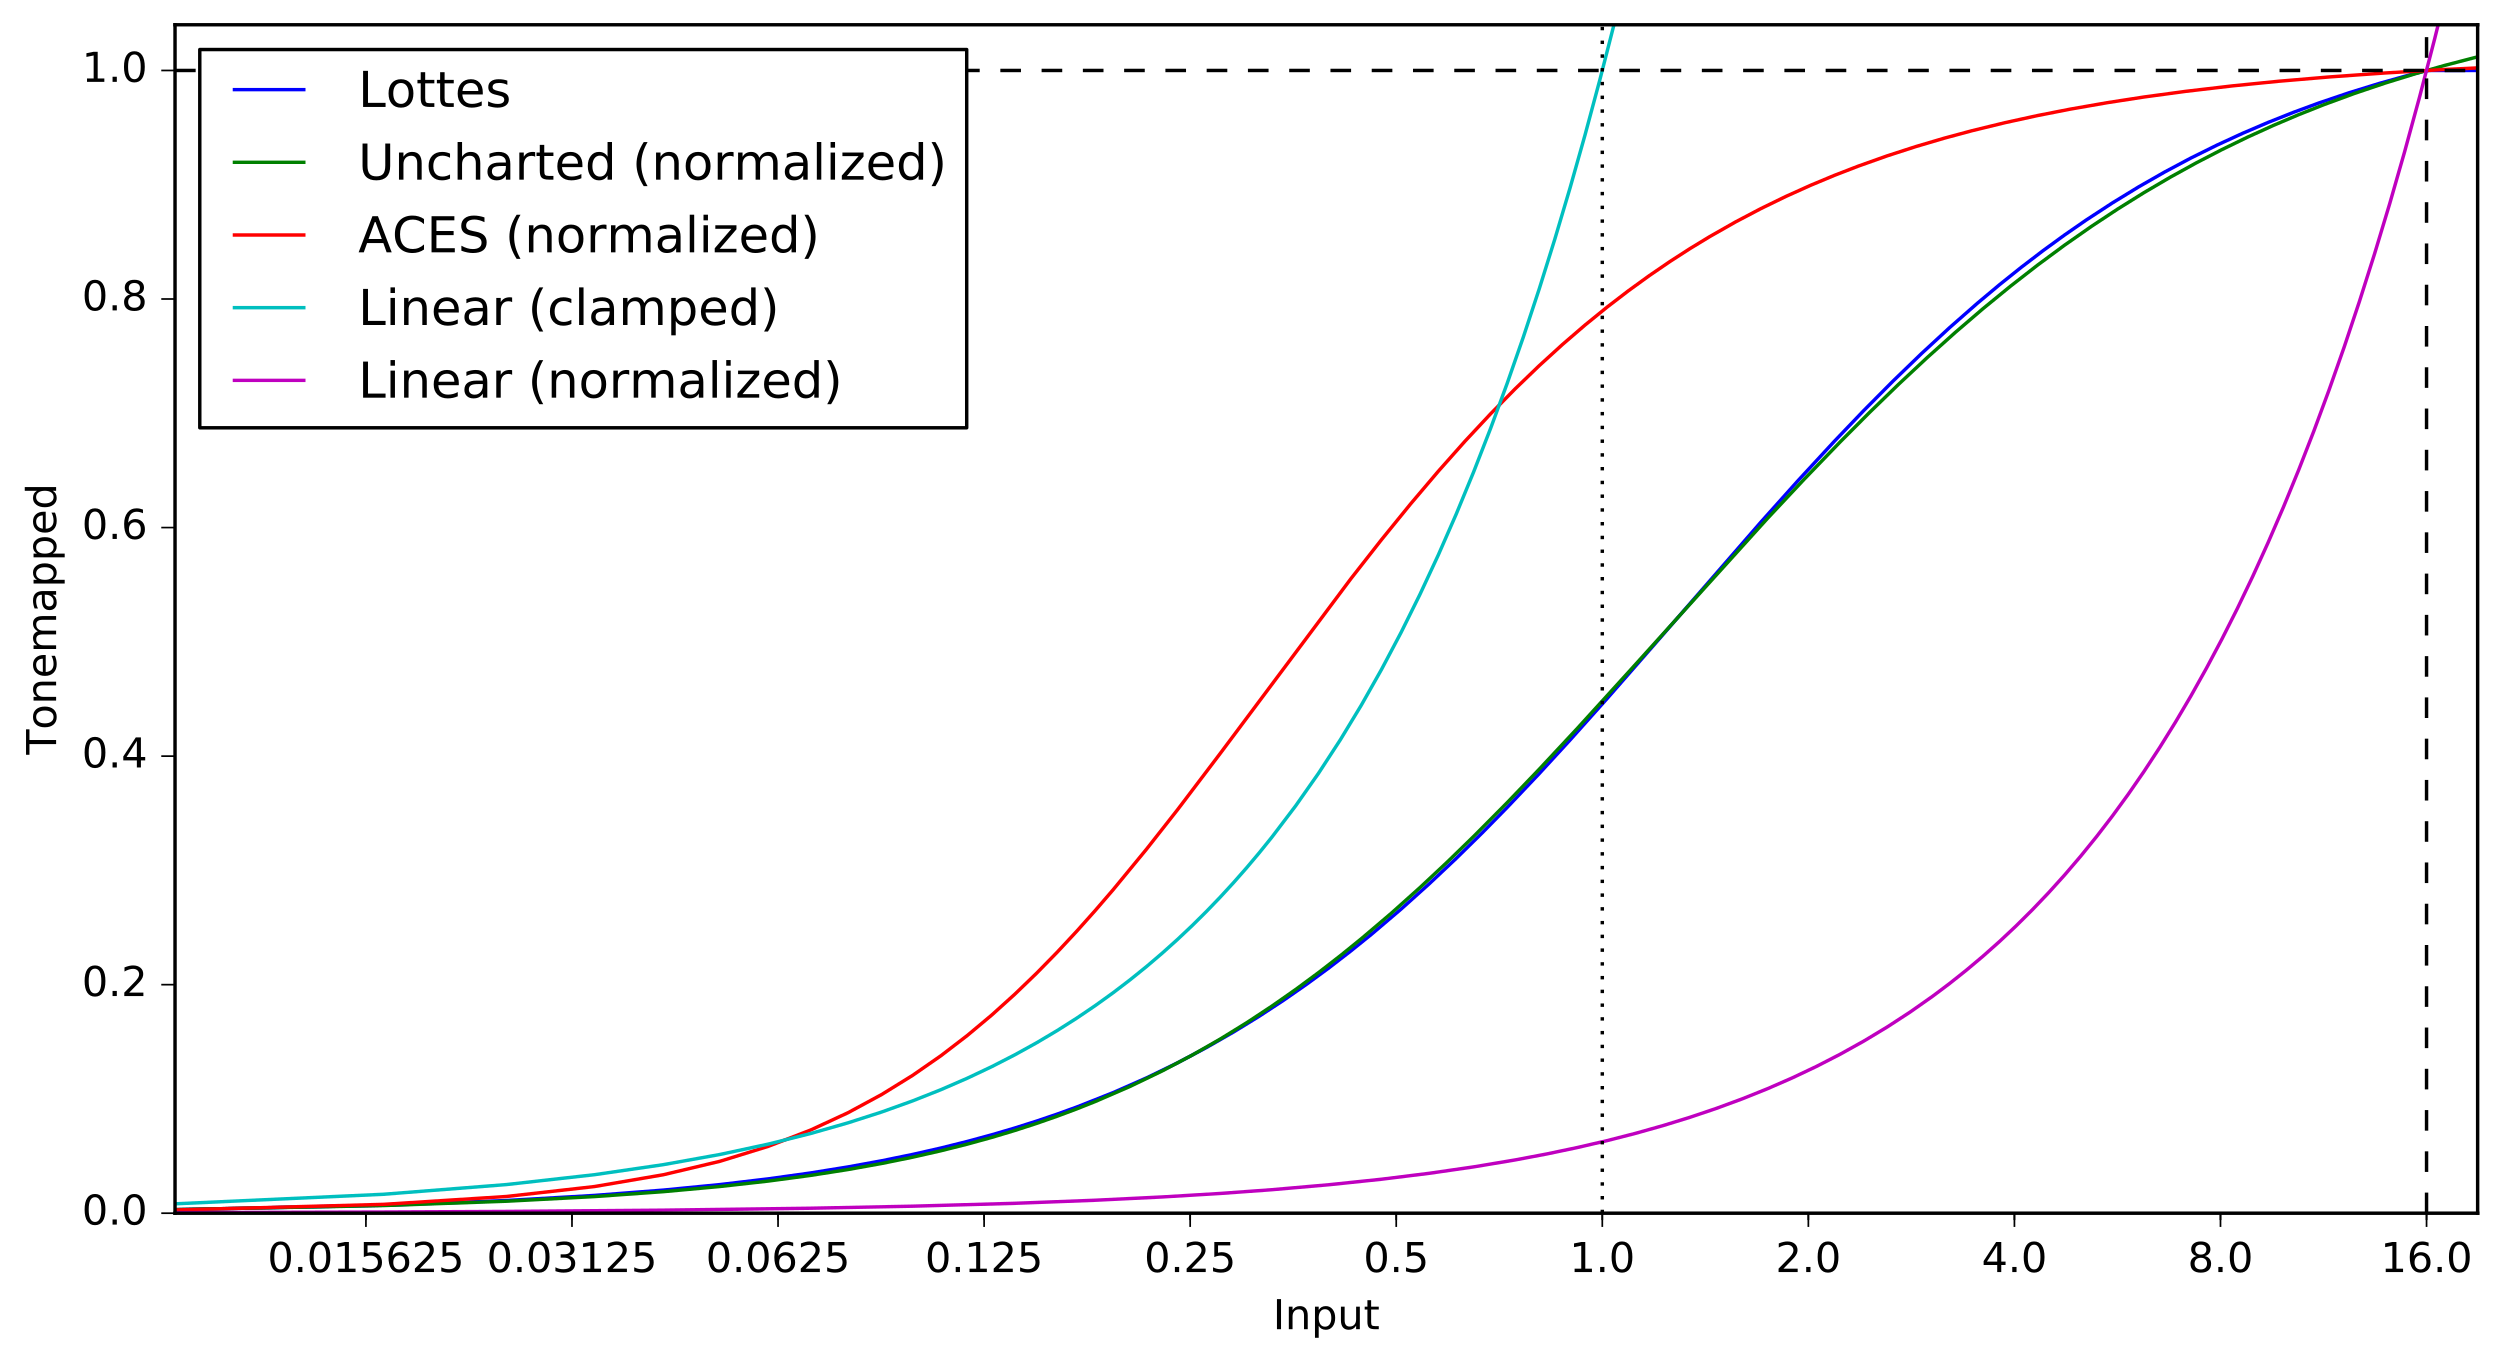 <?xml version="1.0" encoding="utf-8" standalone="no"?>
<!DOCTYPE svg PUBLIC "-//W3C//DTD SVG 1.1//EN"
  "http://www.w3.org/Graphics/SVG/1.1/DTD/svg11.dtd">
<!-- Created with matplotlib (http://matplotlib.org/) -->
<svg height="396pt" version="1.1" viewBox="0 0 727 396" width="727pt" xmlns="http://www.w3.org/2000/svg" xmlns:xlink="http://www.w3.org/1999/xlink">
 <defs>
  <style type="text/css">
*{stroke-linecap:butt;stroke-linejoin:round;stroke-miterlimit:100000;}
  </style>
 </defs>
 <g id="figure_1">
  <g id="patch_1">
   <path d="M -0 396.228 
L 727.697 396.228 
L 727.697 0 
L -0 0 
z
" style="fill:#ffffff;"/>
  </g>
  <g id="axes_1">
   <g id="patch_2">
    <path d="M 50.898 352.8 
L 720.497 352.8 
L 720.497 7.2 
L 50.898 7.2 
z
" style="fill:#ffffff;"/>
   </g>
   <g id="line2d_1">
    <path clip-path="url(#p5cc2dd422c)" d="M 50.898 351.766 
L 111.529 350.492 
L 147.291 349.102 
L 172.873 347.625 
L 192.878 346.079 
L 209.355 344.472 
L 223.399 342.811 
L 235.662 341.102 
L 246.566 339.348 
L 256.398 337.552 
L 265.362 335.717 
L 273.612 333.845 
L 281.26 331.939 
L 288.398 329.999 
L 295.095 328.028 
L 301.409 326.027 
L 307.387 323.997 
L 313.067 321.939 
L 323.658 317.747 
L 333.388 313.457 
L 342.408 309.079 
L 350.833 304.619 
L 358.753 300.085 
L 366.238 295.484 
L 373.346 290.822 
L 380.123 286.105 
L 386.607 281.341 
L 392.832 276.534 
L 398.825 271.692 
L 407.429 264.373 
L 415.628 257.006 
L 423.475 249.61 
L 431.014 242.202 
L 438.282 234.801 
L 447.602 224.972 
L 456.553 215.222 
L 467.296 203.2 
L 481.64 186.787 
L 512.106 151.779 
L 522.897 139.735 
L 533.417 128.345 
L 542.004 119.367 
L 550.447 110.861 
L 558.761 102.827 
L 566.96 95.261 
L 575.056 88.153 
L 581.465 82.789 
L 587.819 77.703 
L 594.123 72.888 
L 600.381 68.334 
L 606.595 64.032 
L 614.308 58.994 
L 621.964 54.314 
L 629.569 49.972 
L 637.127 45.95 
L 644.643 42.225 
L 652.12 38.781 
L 659.562 35.596 
L 666.971 32.655 
L 674.351 29.939 
L 683.172 26.953 
L 691.958 24.242 
L 700.712 21.781 
L 705.078 20.636 
L 706.532 20.492 
L 728.697 20.492 
L 728.697 20.492 
" style="fill:none;stroke:#0000ff;stroke-linecap:square;"/>
   </g>
   <g id="line2d_2">
    <path clip-path="url(#p5cc2dd422c)" d="M 50.898 351.738 
L 111.529 350.574 
L 147.291 349.315 
L 172.873 347.968 
L 192.878 346.539 
L 209.355 345.034 
L 223.399 343.456 
L 235.662 341.811 
L 246.566 340.104 
L 256.398 338.337 
L 265.362 336.515 
L 273.612 334.642 
L 281.26 332.72 
L 288.398 330.753 
L 295.095 328.743 
L 301.409 326.693 
L 307.387 324.606 
L 313.067 322.484 
L 318.481 320.33 
L 328.62 315.93 
L 337.979 311.424 
L 346.689 306.825 
L 354.851 302.147 
L 362.546 297.4 
L 369.836 292.596 
L 376.773 287.744 
L 383.399 282.853 
L 389.751 277.933 
L 395.856 272.99 
L 404.609 265.549 
L 412.937 258.096 
L 420.896 250.651 
L 428.533 243.233 
L 438.282 233.409 
L 447.602 223.696 
L 458.739 211.753 
L 473.535 195.494 
L 513.925 150.824 
L 524.668 139.352 
L 535.147 128.488 
L 543.704 119.904 
L 552.12 111.743 
L 560.41 104.003 
L 568.587 96.676 
L 576.663 89.752 
L 584.649 83.222 
L 592.552 77.073 
L 600.381 71.292 
L 608.142 65.864 
L 615.843 60.774 
L 623.489 56.008 
L 631.084 51.55 
L 638.634 47.385 
L 646.141 43.497 
L 653.611 39.872 
L 661.046 36.494 
L 668.45 33.349 
L 675.824 30.423 
L 684.639 27.183 
L 693.419 24.217 
L 702.168 21.505 
L 710.89 19.027 
L 719.586 16.763 
L 728.697 14.599 
L 728.697 14.599 
" style="fill:none;stroke:#008000;stroke-linecap:square;"/>
   </g>
   <g id="line2d_3">
    <path clip-path="url(#p5cc2dd422c)" d="M 50.898 351.863 
L 111.529 350.224 
L 147.291 347.934 
L 172.873 345.047 
L 192.878 341.619 
L 209.355 337.704 
L 223.399 333.359 
L 235.662 328.639 
L 246.566 323.595 
L 256.398 318.278 
L 265.362 312.735 
L 273.612 307.01 
L 281.26 301.142 
L 288.398 295.17 
L 295.095 289.126 
L 301.409 283.041 
L 307.387 276.941 
L 313.067 270.851 
L 318.481 264.791 
L 323.658 258.779 
L 333.388 246.959 
L 342.408 235.491 
L 354.851 219.089 
L 392.832 168.297 
L 401.742 156.937 
L 410.204 146.535 
L 418.281 137.017 
L 426.021 128.308 
L 433.466 120.336 
L 440.65 113.034 
L 447.602 106.338 
L 454.347 100.193 
L 460.906 94.545 
L 467.296 89.347 
L 473.535 84.559 
L 479.635 80.14 
L 485.609 76.058 
L 491.467 72.282 
L 497.22 68.785 
L 504.741 64.512 
L 512.106 60.64 
L 519.332 57.123 
L 526.432 53.923 
L 533.417 51.006 
L 540.299 48.342 
L 548.769 45.329 
L 557.108 42.628 
L 565.329 40.2 
L 573.444 38.014 
L 583.059 35.672 
L 592.552 33.597 
L 601.938 31.754 
L 612.77 29.86 
L 623.489 28.204 
L 635.619 26.56 
L 649.134 24.979 
L 662.529 23.637 
L 677.296 22.38 
L 693.419 21.231 
L 710.89 20.206 
L 728.697 19.353 
L 728.697 19.353 
" style="fill:none;stroke:#ff0000;stroke-linecap:square;"/>
   </g>
   <g id="line2d_4">
    <path clip-path="url(#p5cc2dd422c)" d="M 50.898 350.068 
L 111.529 347.291 
L 147.291 344.468 
L 172.873 341.599 
L 192.878 338.683 
L 209.355 335.719 
L 223.399 332.706 
L 235.662 329.643 
L 246.566 326.53 
L 256.398 323.366 
L 265.362 320.15 
L 273.612 316.881 
L 281.26 313.559 
L 288.398 310.181 
L 295.095 306.749 
L 301.409 303.259 
L 307.387 299.713 
L 313.067 296.108 
L 318.481 292.443 
L 323.658 288.719 
L 328.62 284.933 
L 333.388 281.085 
L 337.979 277.174 
L 342.408 273.198 
L 346.689 269.157 
L 350.833 265.05 
L 354.851 260.875 
L 358.753 256.631 
L 362.546 252.318 
L 366.238 247.933 
L 369.836 243.477 
L 376.773 234.343 
L 383.399 224.906 
L 389.751 215.157 
L 395.856 205.084 
L 401.742 194.677 
L 407.429 183.925 
L 412.937 172.817 
L 418.281 161.34 
L 423.475 149.483 
L 428.533 137.233 
L 433.466 124.576 
L 438.282 111.5 
L 442.992 97.99 
L 447.602 84.032 
L 452.12 69.612 
L 456.553 54.713 
L 460.906 39.321 
L 465.184 23.418 
L 469.392 6.987 
L 471.365 -1 
L 471.365 -1 
" style="fill:none;stroke:#00bfbf;stroke-linecap:square;"/>
   </g>
   <g id="line2d_5">
    <path clip-path="url(#p5cc2dd422c)" d="M 50.898 352.629 
L 111.529 352.456 
L 147.291 352.279 
L 192.878 351.918 
L 235.662 351.353 
L 265.362 350.759 
L 295.095 349.922 
L 318.481 349.028 
L 337.979 348.073 
L 354.851 347.055 
L 369.836 345.967 
L 386.607 344.504 
L 401.742 342.917 
L 415.628 341.195 
L 428.533 339.327 
L 440.65 337.3 
L 449.872 335.555 
L 458.739 333.692 
L 467.296 331.704 
L 475.583 329.582 
L 483.631 327.317 
L 491.467 324.899 
L 499.116 322.318 
L 506.596 319.563 
L 513.925 316.623 
L 521.118 313.484 
L 528.188 310.133 
L 535.147 306.557 
L 542.004 302.74 
L 548.769 298.665 
L 555.45 294.315 
L 562.054 289.673 
L 566.96 285.987 
L 571.829 282.115 
L 576.663 278.05 
L 581.465 273.781 
L 586.236 269.298 
L 590.977 264.59 
L 595.692 259.646 
L 600.381 254.454 
L 605.045 249.002 
L 609.687 243.276 
L 614.308 237.264 
L 618.908 230.949 
L 623.489 224.318 
L 628.052 217.355 
L 632.597 210.042 
L 637.127 202.363 
L 641.641 194.299 
L 646.141 185.83 
L 650.628 176.937 
L 655.101 167.597 
L 659.562 157.789 
L 664.011 147.49 
L 668.45 136.674 
L 672.878 125.316 
L 677.296 113.388 
L 681.705 100.862 
L 686.104 87.708 
L 690.496 73.894 
L 694.879 59.388 
L 699.255 44.154 
L 703.624 28.156 
L 707.986 11.356 
L 711.058 -1 
L 711.058 -1 
" style="fill:none;stroke:#bf00bf;stroke-linecap:square;"/>
   </g>
   <g id="line2d_6">
    <path clip-path="url(#p5cc2dd422c)" d="M 50.898 20.492 
L 720.497 20.492 
" style="fill:none;stroke:#000000;stroke-dasharray:6,6;stroke-dashoffset:0.0;"/>
   </g>
   <g id="line2d_7">
    <path clip-path="url(#p5cc2dd422c)" d="M 465.948 352.8 
L 465.948 7.2 
" style="fill:none;stroke:#000000;stroke-dasharray:1,3;stroke-dashoffset:0.0;"/>
   </g>
   <g id="line2d_8">
    <path clip-path="url(#p5cc2dd422c)" d="M 705.641 352.8 
L 705.641 7.2 
" style="fill:none;stroke:#000000;stroke-dasharray:6,6;stroke-dashoffset:0.0;"/>
   </g>
   <g id="patch_3">
    <path d="M 50.898 7.2 
L 720.497 7.2 
" style="fill:none;stroke:#000000;stroke-linecap:square;stroke-linejoin:miter;"/>
   </g>
   <g id="patch_4">
    <path d="M 720.497 352.8 
L 720.497 7.2 
" style="fill:none;stroke:#000000;stroke-linecap:square;stroke-linejoin:miter;"/>
   </g>
   <g id="patch_5">
    <path d="M 50.898 352.8 
L 720.497 352.8 
" style="fill:none;stroke:#000000;stroke-linecap:square;stroke-linejoin:miter;"/>
   </g>
   <g id="patch_6">
    <path d="M 50.898 352.8 
L 50.898 7.2 
" style="fill:none;stroke:#000000;stroke-linecap:square;stroke-linejoin:miter;"/>
   </g>
   <g id="matplotlib.axis_1">
    <g id="xtick_1">
     <g id="line2d_9">
      <defs>
       <path d="M 0 0 
L 0 4 
" id="m5ebdafcd4d" style="stroke:#000000;stroke-width:0.5;"/>
      </defs>
      <g>
       <use style="stroke:#000000;stroke-width:0.5;" x="106.409" xlink:href="#m5ebdafcd4d" y="352.8"/>
      </g>
     </g>
     <g id="text_1">
      <!-- 0.015625 -->
      <defs>
       <path d="M 19.188 8.297 
L 53.609 8.297 
L 53.609 0 
L 7.328 0 
L 7.328 8.297 
Q 12.938 14.109 22.625 23.891 
Q 32.328 33.688 34.812 36.531 
Q 39.547 41.844 41.422 45.531 
Q 43.312 49.219 43.312 52.781 
Q 43.312 58.594 39.234 62.25 
Q 35.156 65.922 28.609 65.922 
Q 23.969 65.922 18.812 64.312 
Q 13.672 62.703 7.812 59.422 
L 7.812 69.391 
Q 13.766 71.781 18.938 73 
Q 24.125 74.219 28.422 74.219 
Q 39.75 74.219 46.484 68.547 
Q 53.219 62.891 53.219 53.422 
Q 53.219 48.922 51.531 44.891 
Q 49.859 40.875 45.406 35.406 
Q 44.188 33.984 37.641 27.219 
Q 31.109 20.453 19.188 8.297 
" id="BitstreamVeraSans-Roman-32"/>
       <path d="M 31.781 66.406 
Q 24.172 66.406 20.328 58.906 
Q 16.5 51.422 16.5 36.375 
Q 16.5 21.391 20.328 13.891 
Q 24.172 6.391 31.781 6.391 
Q 39.453 6.391 43.281 13.891 
Q 47.125 21.391 47.125 36.375 
Q 47.125 51.422 43.281 58.906 
Q 39.453 66.406 31.781 66.406 
M 31.781 74.219 
Q 44.047 74.219 50.516 64.516 
Q 56.984 54.828 56.984 36.375 
Q 56.984 17.969 50.516 8.266 
Q 44.047 -1.422 31.781 -1.422 
Q 19.531 -1.422 13.062 8.266 
Q 6.594 17.969 6.594 36.375 
Q 6.594 54.828 13.062 64.516 
Q 19.531 74.219 31.781 74.219 
" id="BitstreamVeraSans-Roman-30"/>
       <path d="M 12.406 8.297 
L 28.516 8.297 
L 28.516 63.922 
L 10.984 60.406 
L 10.984 69.391 
L 28.422 72.906 
L 38.281 72.906 
L 38.281 8.297 
L 54.391 8.297 
L 54.391 0 
L 12.406 0 
z
" id="BitstreamVeraSans-Roman-31"/>
       <path d="M 33.016 40.375 
Q 26.375 40.375 22.484 35.828 
Q 18.609 31.297 18.609 23.391 
Q 18.609 15.531 22.484 10.953 
Q 26.375 6.391 33.016 6.391 
Q 39.656 6.391 43.531 10.953 
Q 47.406 15.531 47.406 23.391 
Q 47.406 31.297 43.531 35.828 
Q 39.656 40.375 33.016 40.375 
M 52.594 71.297 
L 52.594 62.312 
Q 48.875 64.062 45.094 64.984 
Q 41.312 65.922 37.594 65.922 
Q 27.828 65.922 22.672 59.328 
Q 17.531 52.734 16.797 39.406 
Q 19.672 43.656 24.016 45.922 
Q 28.375 48.188 33.594 48.188 
Q 44.578 48.188 50.953 41.516 
Q 57.328 34.859 57.328 23.391 
Q 57.328 12.156 50.688 5.359 
Q 44.047 -1.422 33.016 -1.422 
Q 20.359 -1.422 13.672 8.266 
Q 6.984 17.969 6.984 36.375 
Q 6.984 53.656 15.188 63.938 
Q 23.391 74.219 37.203 74.219 
Q 40.922 74.219 44.703 73.484 
Q 48.484 72.75 52.594 71.297 
" id="BitstreamVeraSans-Roman-36"/>
       <path d="M 10.797 72.906 
L 49.516 72.906 
L 49.516 64.594 
L 19.828 64.594 
L 19.828 46.734 
Q 21.969 47.469 24.109 47.828 
Q 26.266 48.188 28.422 48.188 
Q 40.625 48.188 47.75 41.5 
Q 54.891 34.812 54.891 23.391 
Q 54.891 11.625 47.562 5.094 
Q 40.234 -1.422 26.906 -1.422 
Q 22.312 -1.422 17.547 -0.641 
Q 12.797 0.141 7.719 1.703 
L 7.719 11.625 
Q 12.109 9.234 16.797 8.062 
Q 21.484 6.891 26.703 6.891 
Q 35.156 6.891 40.078 11.328 
Q 45.016 15.766 45.016 23.391 
Q 45.016 31 40.078 35.438 
Q 35.156 39.891 26.703 39.891 
Q 22.75 39.891 18.812 39.016 
Q 14.891 38.141 10.797 36.281 
z
" id="BitstreamVeraSans-Roman-35"/>
       <path d="M 10.688 12.406 
L 21 12.406 
L 21 0 
L 10.688 0 
z
" id="BitstreamVeraSans-Roman-2e"/>
      </defs>
      <g transform="translate(77.78 369.918)scale(0.12 -0.12)">
       <use xlink:href="#BitstreamVeraSans-Roman-30"/>
       <use x="63.623" xlink:href="#BitstreamVeraSans-Roman-2e"/>
       <use x="95.41" xlink:href="#BitstreamVeraSans-Roman-30"/>
       <use x="159.033" xlink:href="#BitstreamVeraSans-Roman-31"/>
       <use x="222.656" xlink:href="#BitstreamVeraSans-Roman-35"/>
       <use x="286.279" xlink:href="#BitstreamVeraSans-Roman-36"/>
       <use x="349.902" xlink:href="#BitstreamVeraSans-Roman-32"/>
       <use x="413.525" xlink:href="#BitstreamVeraSans-Roman-35"/>
      </g>
     </g>
    </g>
    <g id="xtick_2">
     <g id="line2d_10">
      <g>
       <use style="stroke:#000000;stroke-width:0.5;" x="166.332" xlink:href="#m5ebdafcd4d" y="352.8"/>
      </g>
     </g>
     <g id="text_2">
      <!-- 0.03125 -->
      <defs>
       <path d="M 40.578 39.312 
Q 47.656 37.797 51.625 33 
Q 55.609 28.219 55.609 21.188 
Q 55.609 10.406 48.188 4.484 
Q 40.766 -1.422 27.094 -1.422 
Q 22.516 -1.422 17.656 -0.516 
Q 12.797 0.391 7.625 2.203 
L 7.625 11.719 
Q 11.719 9.328 16.594 8.109 
Q 21.484 6.891 26.812 6.891 
Q 36.078 6.891 40.938 10.547 
Q 45.797 14.203 45.797 21.188 
Q 45.797 27.641 41.281 31.266 
Q 36.766 34.906 28.719 34.906 
L 20.219 34.906 
L 20.219 43.016 
L 29.109 43.016 
Q 36.375 43.016 40.234 45.922 
Q 44.094 48.828 44.094 54.297 
Q 44.094 59.906 40.109 62.906 
Q 36.141 65.922 28.719 65.922 
Q 24.656 65.922 20.016 65.031 
Q 15.375 64.156 9.812 62.312 
L 9.812 71.094 
Q 15.438 72.656 20.344 73.438 
Q 25.25 74.219 29.594 74.219 
Q 40.828 74.219 47.359 69.109 
Q 53.906 64.016 53.906 55.328 
Q 53.906 49.266 50.438 45.094 
Q 46.969 40.922 40.578 39.312 
" id="BitstreamVeraSans-Roman-33"/>
      </defs>
      <g transform="translate(141.52 369.918)scale(0.12 -0.12)">
       <use xlink:href="#BitstreamVeraSans-Roman-30"/>
       <use x="63.623" xlink:href="#BitstreamVeraSans-Roman-2e"/>
       <use x="95.41" xlink:href="#BitstreamVeraSans-Roman-30"/>
       <use x="159.033" xlink:href="#BitstreamVeraSans-Roman-33"/>
       <use x="222.656" xlink:href="#BitstreamVeraSans-Roman-31"/>
       <use x="286.279" xlink:href="#BitstreamVeraSans-Roman-32"/>
       <use x="349.902" xlink:href="#BitstreamVeraSans-Roman-35"/>
      </g>
     </g>
    </g>
    <g id="xtick_3">
     <g id="line2d_11">
      <g>
       <use style="stroke:#000000;stroke-width:0.5;" x="226.255" xlink:href="#m5ebdafcd4d" y="352.8"/>
      </g>
     </g>
     <g id="text_3">
      <!-- 0.0625 -->
      <g transform="translate(205.261 369.918)scale(0.12 -0.12)">
       <use xlink:href="#BitstreamVeraSans-Roman-30"/>
       <use x="63.623" xlink:href="#BitstreamVeraSans-Roman-2e"/>
       <use x="95.41" xlink:href="#BitstreamVeraSans-Roman-30"/>
       <use x="159.033" xlink:href="#BitstreamVeraSans-Roman-36"/>
       <use x="222.656" xlink:href="#BitstreamVeraSans-Roman-32"/>
       <use x="286.279" xlink:href="#BitstreamVeraSans-Roman-35"/>
      </g>
     </g>
    </g>
    <g id="xtick_4">
     <g id="line2d_12">
      <g>
       <use style="stroke:#000000;stroke-width:0.5;" x="286.179" xlink:href="#m5ebdafcd4d" y="352.8"/>
      </g>
     </g>
     <g id="text_4">
      <!-- 0.125 -->
      <g transform="translate(269.002 369.918)scale(0.12 -0.12)">
       <use xlink:href="#BitstreamVeraSans-Roman-30"/>
       <use x="63.623" xlink:href="#BitstreamVeraSans-Roman-2e"/>
       <use x="95.41" xlink:href="#BitstreamVeraSans-Roman-31"/>
       <use x="159.033" xlink:href="#BitstreamVeraSans-Roman-32"/>
       <use x="222.656" xlink:href="#BitstreamVeraSans-Roman-35"/>
      </g>
     </g>
    </g>
    <g id="xtick_5">
     <g id="line2d_13">
      <g>
       <use style="stroke:#000000;stroke-width:0.5;" x="346.102" xlink:href="#m5ebdafcd4d" y="352.8"/>
      </g>
     </g>
     <g id="text_5">
      <!-- 0.25 -->
      <g transform="translate(332.742 369.918)scale(0.12 -0.12)">
       <use xlink:href="#BitstreamVeraSans-Roman-30"/>
       <use x="63.623" xlink:href="#BitstreamVeraSans-Roman-2e"/>
       <use x="95.41" xlink:href="#BitstreamVeraSans-Roman-32"/>
       <use x="159.033" xlink:href="#BitstreamVeraSans-Roman-35"/>
      </g>
     </g>
    </g>
    <g id="xtick_6">
     <g id="line2d_14">
      <g>
       <use style="stroke:#000000;stroke-width:0.5;" x="406.025" xlink:href="#m5ebdafcd4d" y="352.8"/>
      </g>
     </g>
     <g id="text_6">
      <!-- 0.5 -->
      <g transform="translate(396.483 369.918)scale(0.12 -0.12)">
       <use xlink:href="#BitstreamVeraSans-Roman-30"/>
       <use x="63.623" xlink:href="#BitstreamVeraSans-Roman-2e"/>
       <use x="95.41" xlink:href="#BitstreamVeraSans-Roman-35"/>
      </g>
     </g>
    </g>
    <g id="xtick_7">
     <g id="line2d_15">
      <g>
       <use style="stroke:#000000;stroke-width:0.5;" x="465.948" xlink:href="#m5ebdafcd4d" y="352.8"/>
      </g>
     </g>
     <g id="text_7">
      <!-- 1.0 -->
      <g transform="translate(456.406 369.918)scale(0.12 -0.12)">
       <use xlink:href="#BitstreamVeraSans-Roman-31"/>
       <use x="63.623" xlink:href="#BitstreamVeraSans-Roman-2e"/>
       <use x="95.41" xlink:href="#BitstreamVeraSans-Roman-30"/>
      </g>
     </g>
    </g>
    <g id="xtick_8">
     <g id="line2d_16">
      <g>
       <use style="stroke:#000000;stroke-width:0.5;" x="525.871" xlink:href="#m5ebdafcd4d" y="352.8"/>
      </g>
     </g>
     <g id="text_8">
      <!-- 2.0 -->
      <g transform="translate(516.329 369.918)scale(0.12 -0.12)">
       <use xlink:href="#BitstreamVeraSans-Roman-32"/>
       <use x="63.623" xlink:href="#BitstreamVeraSans-Roman-2e"/>
       <use x="95.41" xlink:href="#BitstreamVeraSans-Roman-30"/>
      </g>
     </g>
    </g>
    <g id="xtick_9">
     <g id="line2d_17">
      <g>
       <use style="stroke:#000000;stroke-width:0.5;" x="585.795" xlink:href="#m5ebdafcd4d" y="352.8"/>
      </g>
     </g>
     <g id="text_9">
      <!-- 4.0 -->
      <defs>
       <path d="M 37.797 64.312 
L 12.891 25.391 
L 37.797 25.391 
z
M 35.203 72.906 
L 47.609 72.906 
L 47.609 25.391 
L 58.016 25.391 
L 58.016 17.188 
L 47.609 17.188 
L 47.609 0 
L 37.797 0 
L 37.797 17.188 
L 4.891 17.188 
L 4.891 26.703 
z
" id="BitstreamVeraSans-Roman-34"/>
      </defs>
      <g transform="translate(576.253 369.918)scale(0.12 -0.12)">
       <use xlink:href="#BitstreamVeraSans-Roman-34"/>
       <use x="63.623" xlink:href="#BitstreamVeraSans-Roman-2e"/>
       <use x="95.41" xlink:href="#BitstreamVeraSans-Roman-30"/>
      </g>
     </g>
    </g>
    <g id="xtick_10">
     <g id="line2d_18">
      <g>
       <use style="stroke:#000000;stroke-width:0.5;" x="645.718" xlink:href="#m5ebdafcd4d" y="352.8"/>
      </g>
     </g>
     <g id="text_10">
      <!-- 8.0 -->
      <defs>
       <path d="M 31.781 34.625 
Q 24.75 34.625 20.719 30.859 
Q 16.703 27.094 16.703 20.516 
Q 16.703 13.922 20.719 10.156 
Q 24.75 6.391 31.781 6.391 
Q 38.812 6.391 42.859 10.172 
Q 46.922 13.969 46.922 20.516 
Q 46.922 27.094 42.891 30.859 
Q 38.875 34.625 31.781 34.625 
M 21.922 38.812 
Q 15.578 40.375 12.031 44.719 
Q 8.5 49.078 8.5 55.328 
Q 8.5 64.062 14.719 69.141 
Q 20.953 74.219 31.781 74.219 
Q 42.672 74.219 48.875 69.141 
Q 55.078 64.062 55.078 55.328 
Q 55.078 49.078 51.531 44.719 
Q 48 40.375 41.703 38.812 
Q 48.828 37.156 52.797 32.312 
Q 56.781 27.484 56.781 20.516 
Q 56.781 9.906 50.312 4.234 
Q 43.844 -1.422 31.781 -1.422 
Q 19.734 -1.422 13.25 4.234 
Q 6.781 9.906 6.781 20.516 
Q 6.781 27.484 10.781 32.312 
Q 14.797 37.156 21.922 38.812 
M 18.312 54.391 
Q 18.312 48.734 21.844 45.562 
Q 25.391 42.391 31.781 42.391 
Q 38.141 42.391 41.719 45.562 
Q 45.312 48.734 45.312 54.391 
Q 45.312 60.062 41.719 63.234 
Q 38.141 66.406 31.781 66.406 
Q 25.391 66.406 21.844 63.234 
Q 18.312 60.062 18.312 54.391 
" id="BitstreamVeraSans-Roman-38"/>
      </defs>
      <g transform="translate(636.176 369.918)scale(0.12 -0.12)">
       <use xlink:href="#BitstreamVeraSans-Roman-38"/>
       <use x="63.623" xlink:href="#BitstreamVeraSans-Roman-2e"/>
       <use x="95.41" xlink:href="#BitstreamVeraSans-Roman-30"/>
      </g>
     </g>
    </g>
    <g id="xtick_11">
     <g id="line2d_19">
      <g>
       <use style="stroke:#000000;stroke-width:0.5;" x="705.641" xlink:href="#m5ebdafcd4d" y="352.8"/>
      </g>
     </g>
     <g id="text_11">
      <!-- 16.0 -->
      <g transform="translate(692.282 369.918)scale(0.12 -0.12)">
       <use xlink:href="#BitstreamVeraSans-Roman-31"/>
       <use x="63.623" xlink:href="#BitstreamVeraSans-Roman-36"/>
       <use x="127.246" xlink:href="#BitstreamVeraSans-Roman-2e"/>
       <use x="159.033" xlink:href="#BitstreamVeraSans-Roman-30"/>
      </g>
     </g>
    </g>
    <g id="xtick_12">
     <g id="line2d_20">
      <defs>
       <path d="M 0 0 
L 0 2 
" id="m3e8dcd5353" style="stroke:#000000;stroke-width:0.5;"/>
      </defs>
      <g>
       <use style="stroke:#000000;stroke-width:0.5;" x="106.409" xlink:href="#m3e8dcd5353" y="352.8"/>
      </g>
     </g>
    </g>
    <g id="xtick_13">
     <g id="line2d_21">
      <g>
       <use style="stroke:#000000;stroke-width:0.5;" x="166.332" xlink:href="#m3e8dcd5353" y="352.8"/>
      </g>
     </g>
    </g>
    <g id="xtick_14">
     <g id="line2d_22">
      <g>
       <use style="stroke:#000000;stroke-width:0.5;" x="226.255" xlink:href="#m3e8dcd5353" y="352.8"/>
      </g>
     </g>
    </g>
    <g id="xtick_15">
     <g id="line2d_23">
      <g>
       <use style="stroke:#000000;stroke-width:0.5;" x="286.179" xlink:href="#m3e8dcd5353" y="352.8"/>
      </g>
     </g>
    </g>
    <g id="xtick_16">
     <g id="line2d_24">
      <g>
       <use style="stroke:#000000;stroke-width:0.5;" x="346.102" xlink:href="#m3e8dcd5353" y="352.8"/>
      </g>
     </g>
    </g>
    <g id="xtick_17">
     <g id="line2d_25">
      <g>
       <use style="stroke:#000000;stroke-width:0.5;" x="406.025" xlink:href="#m3e8dcd5353" y="352.8"/>
      </g>
     </g>
    </g>
    <g id="xtick_18">
     <g id="line2d_26">
      <g>
       <use style="stroke:#000000;stroke-width:0.5;" x="465.948" xlink:href="#m3e8dcd5353" y="352.8"/>
      </g>
     </g>
    </g>
    <g id="xtick_19">
     <g id="line2d_27">
      <g>
       <use style="stroke:#000000;stroke-width:0.5;" x="525.871" xlink:href="#m3e8dcd5353" y="352.8"/>
      </g>
     </g>
    </g>
    <g id="xtick_20">
     <g id="line2d_28">
      <g>
       <use style="stroke:#000000;stroke-width:0.5;" x="585.795" xlink:href="#m3e8dcd5353" y="352.8"/>
      </g>
     </g>
    </g>
    <g id="xtick_21">
     <g id="line2d_29">
      <g>
       <use style="stroke:#000000;stroke-width:0.5;" x="645.718" xlink:href="#m3e8dcd5353" y="352.8"/>
      </g>
     </g>
    </g>
    <g id="xtick_22">
     <g id="line2d_30">
      <g>
       <use style="stroke:#000000;stroke-width:0.5;" x="705.641" xlink:href="#m3e8dcd5353" y="352.8"/>
      </g>
     </g>
    </g>
    <g id="text_12">
     <!-- Input -->
     <defs>
      <path d="M 54.891 33.016 
L 54.891 0 
L 45.906 0 
L 45.906 32.719 
Q 45.906 40.484 42.875 44.328 
Q 39.844 48.188 33.797 48.188 
Q 26.516 48.188 22.312 43.547 
Q 18.109 38.922 18.109 30.906 
L 18.109 0 
L 9.078 0 
L 9.078 54.688 
L 18.109 54.688 
L 18.109 46.188 
Q 21.344 51.125 25.703 53.562 
Q 30.078 56 35.797 56 
Q 45.219 56 50.047 50.172 
Q 54.891 44.344 54.891 33.016 
" id="BitstreamVeraSans-Roman-6e"/>
      <path d="M 18.312 70.219 
L 18.312 54.688 
L 36.812 54.688 
L 36.812 47.703 
L 18.312 47.703 
L 18.312 18.016 
Q 18.312 11.328 20.141 9.422 
Q 21.969 7.516 27.594 7.516 
L 36.812 7.516 
L 36.812 0 
L 27.594 0 
Q 17.188 0 13.234 3.875 
Q 9.281 7.766 9.281 18.016 
L 9.281 47.703 
L 2.688 47.703 
L 2.688 54.688 
L 9.281 54.688 
L 9.281 70.219 
z
" id="BitstreamVeraSans-Roman-74"/>
      <path d="M 8.5 21.578 
L 8.5 54.688 
L 17.484 54.688 
L 17.484 21.922 
Q 17.484 14.156 20.5 10.266 
Q 23.531 6.391 29.594 6.391 
Q 36.859 6.391 41.078 11.031 
Q 45.312 15.672 45.312 23.688 
L 45.312 54.688 
L 54.297 54.688 
L 54.297 0 
L 45.312 0 
L 45.312 8.406 
Q 42.047 3.422 37.719 1 
Q 33.406 -1.422 27.688 -1.422 
Q 18.266 -1.422 13.375 4.438 
Q 8.5 10.297 8.5 21.578 
" id="BitstreamVeraSans-Roman-75"/>
      <path d="M 18.109 8.203 
L 18.109 -20.797 
L 9.078 -20.797 
L 9.078 54.688 
L 18.109 54.688 
L 18.109 46.391 
Q 20.953 51.266 25.266 53.625 
Q 29.594 56 35.594 56 
Q 45.562 56 51.781 48.094 
Q 58.016 40.188 58.016 27.297 
Q 58.016 14.406 51.781 6.484 
Q 45.562 -1.422 35.594 -1.422 
Q 29.594 -1.422 25.266 0.953 
Q 20.953 3.328 18.109 8.203 
M 48.688 27.297 
Q 48.688 37.203 44.609 42.844 
Q 40.531 48.484 33.406 48.484 
Q 26.266 48.484 22.188 42.844 
Q 18.109 37.203 18.109 27.297 
Q 18.109 17.391 22.188 11.75 
Q 26.266 6.109 33.406 6.109 
Q 40.531 6.109 44.609 11.75 
Q 48.688 17.391 48.688 27.297 
" id="BitstreamVeraSans-Roman-70"/>
      <path d="M 9.812 72.906 
L 19.672 72.906 
L 19.672 0 
L 9.812 0 
z
" id="BitstreamVeraSans-Roman-49"/>
     </defs>
     <g transform="translate(370.161 386.532)scale(0.12 -0.12)">
      <use xlink:href="#BitstreamVeraSans-Roman-49"/>
      <use x="29.492" xlink:href="#BitstreamVeraSans-Roman-6e"/>
      <use x="92.871" xlink:href="#BitstreamVeraSans-Roman-70"/>
      <use x="156.348" xlink:href="#BitstreamVeraSans-Roman-75"/>
      <use x="219.727" xlink:href="#BitstreamVeraSans-Roman-74"/>
     </g>
    </g>
   </g>
   <g id="matplotlib.axis_2">
    <g id="ytick_1">
     <g id="line2d_31">
      <defs>
       <path d="M 0 0 
L -4 0 
" id="mc8f1f1b1f5" style="stroke:#000000;stroke-width:0.5;"/>
      </defs>
      <g>
       <use style="stroke:#000000;stroke-width:0.5;" x="50.898" xlink:href="#mc8f1f1b1f5" y="352.8"/>
      </g>
     </g>
     <g id="text_13">
      <!-- 0.0 -->
      <g transform="translate(23.814 356.111)scale(0.12 -0.12)">
       <use xlink:href="#BitstreamVeraSans-Roman-30"/>
       <use x="63.623" xlink:href="#BitstreamVeraSans-Roman-2e"/>
       <use x="95.41" xlink:href="#BitstreamVeraSans-Roman-30"/>
      </g>
     </g>
    </g>
    <g id="ytick_2">
     <g id="line2d_32">
      <g>
       <use style="stroke:#000000;stroke-width:0.5;" x="50.898" xlink:href="#mc8f1f1b1f5" y="286.338"/>
      </g>
     </g>
     <g id="text_14">
      <!-- 0.2 -->
      <g transform="translate(23.814 289.65)scale(0.12 -0.12)">
       <use xlink:href="#BitstreamVeraSans-Roman-30"/>
       <use x="63.623" xlink:href="#BitstreamVeraSans-Roman-2e"/>
       <use x="95.41" xlink:href="#BitstreamVeraSans-Roman-32"/>
      </g>
     </g>
    </g>
    <g id="ytick_3">
     <g id="line2d_33">
      <g>
       <use style="stroke:#000000;stroke-width:0.5;" x="50.898" xlink:href="#mc8f1f1b1f5" y="219.877"/>
      </g>
     </g>
     <g id="text_15">
      <!-- 0.4 -->
      <g transform="translate(23.814 223.188)scale(0.12 -0.12)">
       <use xlink:href="#BitstreamVeraSans-Roman-30"/>
       <use x="63.623" xlink:href="#BitstreamVeraSans-Roman-2e"/>
       <use x="95.41" xlink:href="#BitstreamVeraSans-Roman-34"/>
      </g>
     </g>
    </g>
    <g id="ytick_4">
     <g id="line2d_34">
      <g>
       <use style="stroke:#000000;stroke-width:0.5;" x="50.898" xlink:href="#mc8f1f1b1f5" y="153.415"/>
      </g>
     </g>
     <g id="text_16">
      <!-- 0.6 -->
      <g transform="translate(23.814 156.727)scale(0.12 -0.12)">
       <use xlink:href="#BitstreamVeraSans-Roman-30"/>
       <use x="63.623" xlink:href="#BitstreamVeraSans-Roman-2e"/>
       <use x="95.41" xlink:href="#BitstreamVeraSans-Roman-36"/>
      </g>
     </g>
    </g>
    <g id="ytick_5">
     <g id="line2d_35">
      <g>
       <use style="stroke:#000000;stroke-width:0.5;" x="50.898" xlink:href="#mc8f1f1b1f5" y="86.954"/>
      </g>
     </g>
     <g id="text_17">
      <!-- 0.8 -->
      <g transform="translate(23.814 90.265)scale(0.12 -0.12)">
       <use xlink:href="#BitstreamVeraSans-Roman-30"/>
       <use x="63.623" xlink:href="#BitstreamVeraSans-Roman-2e"/>
       <use x="95.41" xlink:href="#BitstreamVeraSans-Roman-38"/>
      </g>
     </g>
    </g>
    <g id="ytick_6">
     <g id="line2d_36">
      <g>
       <use style="stroke:#000000;stroke-width:0.5;" x="50.898" xlink:href="#mc8f1f1b1f5" y="20.492"/>
      </g>
     </g>
     <g id="text_18">
      <!-- 1.0 -->
      <g transform="translate(23.814 23.804)scale(0.12 -0.12)">
       <use xlink:href="#BitstreamVeraSans-Roman-31"/>
       <use x="63.623" xlink:href="#BitstreamVeraSans-Roman-2e"/>
       <use x="95.41" xlink:href="#BitstreamVeraSans-Roman-30"/>
      </g>
     </g>
    </g>
    <g id="text_19">
     <!-- Tonemapped -->
     <defs>
      <path d="M 52 44.188 
Q 55.375 50.25 60.062 53.125 
Q 64.75 56 71.094 56 
Q 79.641 56 84.281 50.016 
Q 88.922 44.047 88.922 33.016 
L 88.922 0 
L 79.891 0 
L 79.891 32.719 
Q 79.891 40.578 77.094 44.375 
Q 74.312 48.188 68.609 48.188 
Q 61.625 48.188 57.562 43.547 
Q 53.516 38.922 53.516 30.906 
L 53.516 0 
L 44.484 0 
L 44.484 32.719 
Q 44.484 40.625 41.703 44.406 
Q 38.922 48.188 33.109 48.188 
Q 26.219 48.188 22.156 43.531 
Q 18.109 38.875 18.109 30.906 
L 18.109 0 
L 9.078 0 
L 9.078 54.688 
L 18.109 54.688 
L 18.109 46.188 
Q 21.188 51.219 25.484 53.609 
Q 29.781 56 35.688 56 
Q 41.656 56 45.828 52.969 
Q 50 49.953 52 44.188 
" id="BitstreamVeraSans-Roman-6d"/>
      <path d="M 30.609 48.391 
Q 23.391 48.391 19.188 42.75 
Q 14.984 37.109 14.984 27.297 
Q 14.984 17.484 19.156 11.844 
Q 23.344 6.203 30.609 6.203 
Q 37.797 6.203 41.984 11.859 
Q 46.188 17.531 46.188 27.297 
Q 46.188 37.016 41.984 42.703 
Q 37.797 48.391 30.609 48.391 
M 30.609 56 
Q 42.328 56 49.016 48.375 
Q 55.719 40.766 55.719 27.297 
Q 55.719 13.875 49.016 6.219 
Q 42.328 -1.422 30.609 -1.422 
Q 18.844 -1.422 12.172 6.219 
Q 5.516 13.875 5.516 27.297 
Q 5.516 40.766 12.172 48.375 
Q 18.844 56 30.609 56 
" id="BitstreamVeraSans-Roman-6f"/>
      <path d="M -0.297 72.906 
L 61.375 72.906 
L 61.375 64.594 
L 35.5 64.594 
L 35.5 0 
L 25.594 0 
L 25.594 64.594 
L -0.297 64.594 
z
" id="BitstreamVeraSans-Roman-54"/>
      <path d="M 56.203 29.594 
L 56.203 25.203 
L 14.891 25.203 
Q 15.484 15.922 20.484 11.062 
Q 25.484 6.203 34.422 6.203 
Q 39.594 6.203 44.453 7.469 
Q 49.312 8.734 54.109 11.281 
L 54.109 2.781 
Q 49.266 0.734 44.188 -0.344 
Q 39.109 -1.422 33.891 -1.422 
Q 20.797 -1.422 13.156 6.188 
Q 5.516 13.812 5.516 26.812 
Q 5.516 40.234 12.766 48.109 
Q 20.016 56 32.328 56 
Q 43.359 56 49.781 48.891 
Q 56.203 41.797 56.203 29.594 
M 47.219 32.234 
Q 47.125 39.594 43.094 43.984 
Q 39.062 48.391 32.422 48.391 
Q 24.906 48.391 20.391 44.141 
Q 15.875 39.891 15.188 32.172 
z
" id="BitstreamVeraSans-Roman-65"/>
      <path d="M 45.406 46.391 
L 45.406 75.984 
L 54.391 75.984 
L 54.391 0 
L 45.406 0 
L 45.406 8.203 
Q 42.578 3.328 38.25 0.953 
Q 33.938 -1.422 27.875 -1.422 
Q 17.969 -1.422 11.734 6.484 
Q 5.516 14.406 5.516 27.297 
Q 5.516 40.188 11.734 48.094 
Q 17.969 56 27.875 56 
Q 33.938 56 38.25 53.625 
Q 42.578 51.266 45.406 46.391 
M 14.797 27.297 
Q 14.797 17.391 18.875 11.75 
Q 22.953 6.109 30.078 6.109 
Q 37.203 6.109 41.297 11.75 
Q 45.406 17.391 45.406 27.297 
Q 45.406 37.203 41.297 42.844 
Q 37.203 48.484 30.078 48.484 
Q 22.953 48.484 18.875 42.844 
Q 14.797 37.203 14.797 27.297 
" id="BitstreamVeraSans-Roman-64"/>
      <path d="M 34.281 27.484 
Q 23.391 27.484 19.188 25 
Q 14.984 22.516 14.984 16.5 
Q 14.984 11.719 18.141 8.906 
Q 21.297 6.109 26.703 6.109 
Q 34.188 6.109 38.703 11.406 
Q 43.219 16.703 43.219 25.484 
L 43.219 27.484 
z
M 52.203 31.203 
L 52.203 0 
L 43.219 0 
L 43.219 8.297 
Q 40.141 3.328 35.547 0.953 
Q 30.953 -1.422 24.312 -1.422 
Q 15.922 -1.422 10.953 3.297 
Q 6 8.016 6 15.922 
Q 6 25.141 12.172 29.828 
Q 18.359 34.516 30.609 34.516 
L 43.219 34.516 
L 43.219 35.406 
Q 43.219 41.609 39.141 45 
Q 35.062 48.391 27.688 48.391 
Q 23 48.391 18.547 47.266 
Q 14.109 46.141 10.016 43.891 
L 10.016 52.203 
Q 14.938 54.109 19.578 55.047 
Q 24.219 56 28.609 56 
Q 40.484 56 46.344 49.844 
Q 52.203 43.703 52.203 31.203 
" id="BitstreamVeraSans-Roman-61"/>
     </defs>
     <g transform="translate(16.318 219.455)rotate(-90.0)scale(0.12 -0.12)">
      <use xlink:href="#BitstreamVeraSans-Roman-54"/>
      <use x="60.818" xlink:href="#BitstreamVeraSans-Roman-6f"/>
      <use x="122.0" xlink:href="#BitstreamVeraSans-Roman-6e"/>
      <use x="185.379" xlink:href="#BitstreamVeraSans-Roman-65"/>
      <use x="246.902" xlink:href="#BitstreamVeraSans-Roman-6d"/>
      <use x="344.314" xlink:href="#BitstreamVeraSans-Roman-61"/>
      <use x="405.594" xlink:href="#BitstreamVeraSans-Roman-70"/>
      <use x="469.07" xlink:href="#BitstreamVeraSans-Roman-70"/>
      <use x="532.547" xlink:href="#BitstreamVeraSans-Roman-65"/>
      <use x="594.07" xlink:href="#BitstreamVeraSans-Roman-64"/>
     </g>
    </g>
   </g>
   <g id="legend_1">
    <g id="patch_7">
     <path d="M 58.097 124.403 
L 281.118 124.403 
L 281.118 14.4 
L 58.097 14.4 
z
" style="fill:#ffffff;stroke:#000000;stroke-linejoin:miter;"/>
    </g>
    <g id="line2d_37">
     <path d="M 68.177 26.062 
L 88.338 26.062 
" style="fill:none;stroke:#0000ff;stroke-linecap:square;"/>
    </g>
    <g id="line2d_38"/>
    <g id="text_20">
     <!-- Lottes -->
     <defs>
      <path d="M 9.812 72.906 
L 19.672 72.906 
L 19.672 8.297 
L 55.172 8.297 
L 55.172 0 
L 9.812 0 
z
" id="BitstreamVeraSans-Roman-4c"/>
      <path d="M 44.281 53.078 
L 44.281 44.578 
Q 40.484 46.531 36.375 47.5 
Q 32.281 48.484 27.875 48.484 
Q 21.188 48.484 17.844 46.438 
Q 14.5 44.391 14.5 40.281 
Q 14.5 37.156 16.891 35.375 
Q 19.281 33.594 26.516 31.984 
L 29.594 31.297 
Q 39.156 29.25 43.188 25.516 
Q 47.219 21.781 47.219 15.094 
Q 47.219 7.469 41.188 3.016 
Q 35.156 -1.422 24.609 -1.422 
Q 20.219 -1.422 15.453 -0.562 
Q 10.688 0.297 5.422 2 
L 5.422 11.281 
Q 10.406 8.688 15.234 7.391 
Q 20.062 6.109 24.812 6.109 
Q 31.156 6.109 34.562 8.281 
Q 37.984 10.453 37.984 14.406 
Q 37.984 18.062 35.516 20.016 
Q 33.062 21.969 24.703 23.781 
L 21.578 24.516 
Q 13.234 26.266 9.516 29.906 
Q 5.812 33.547 5.812 39.891 
Q 5.812 47.609 11.281 51.797 
Q 16.75 56 26.812 56 
Q 31.781 56 36.172 55.266 
Q 40.578 54.547 44.281 53.078 
" id="BitstreamVeraSans-Roman-73"/>
     </defs>
     <g transform="translate(104.177 31.102)scale(0.144 -0.144)">
      <use xlink:href="#BitstreamVeraSans-Roman-4c"/>
      <use x="55.697" xlink:href="#BitstreamVeraSans-Roman-6f"/>
      <use x="116.879" xlink:href="#BitstreamVeraSans-Roman-74"/>
      <use x="156.088" xlink:href="#BitstreamVeraSans-Roman-74"/>
      <use x="195.297" xlink:href="#BitstreamVeraSans-Roman-65"/>
      <use x="256.82" xlink:href="#BitstreamVeraSans-Roman-73"/>
     </g>
    </g>
    <g id="line2d_39">
     <path d="M 68.177 47.198 
L 88.338 47.198 
" style="fill:none;stroke:#008000;stroke-linecap:square;"/>
    </g>
    <g id="line2d_40"/>
    <g id="text_21">
     <!-- Uncharted (normalized) -->
     <defs>
      <path id="BitstreamVeraSans-Roman-20"/>
      <path d="M 8.016 75.875 
L 15.828 75.875 
Q 23.141 64.359 26.781 53.312 
Q 30.422 42.281 30.422 31.391 
Q 30.422 20.453 26.781 9.375 
Q 23.141 -1.703 15.828 -13.188 
L 8.016 -13.188 
Q 14.5 -2 17.703 9.062 
Q 20.906 20.125 20.906 31.391 
Q 20.906 42.672 17.703 53.656 
Q 14.5 64.656 8.016 75.875 
" id="BitstreamVeraSans-Roman-29"/>
      <path d="M 31 75.875 
Q 24.469 64.656 21.281 53.656 
Q 18.109 42.672 18.109 31.391 
Q 18.109 20.125 21.312 9.062 
Q 24.516 -2 31 -13.188 
L 23.188 -13.188 
Q 15.875 -1.703 12.234 9.375 
Q 8.594 20.453 8.594 31.391 
Q 8.594 42.281 12.203 53.312 
Q 15.828 64.359 23.188 75.875 
z
" id="BitstreamVeraSans-Roman-28"/>
      <path d="M 9.422 75.984 
L 18.406 75.984 
L 18.406 0 
L 9.422 0 
z
" id="BitstreamVeraSans-Roman-6c"/>
      <path d="M 5.516 54.688 
L 48.188 54.688 
L 48.188 46.484 
L 14.406 7.172 
L 48.188 7.172 
L 48.188 0 
L 4.297 0 
L 4.297 8.203 
L 38.094 47.516 
L 5.516 47.516 
z
" id="BitstreamVeraSans-Roman-7a"/>
      <path d="M 9.422 54.688 
L 18.406 54.688 
L 18.406 0 
L 9.422 0 
z
M 9.422 75.984 
L 18.406 75.984 
L 18.406 64.594 
L 9.422 64.594 
z
" id="BitstreamVeraSans-Roman-69"/>
      <path d="M 8.688 72.906 
L 18.609 72.906 
L 18.609 28.609 
Q 18.609 16.891 22.844 11.734 
Q 27.094 6.594 36.625 6.594 
Q 46.094 6.594 50.344 11.734 
Q 54.594 16.891 54.594 28.609 
L 54.594 72.906 
L 64.5 72.906 
L 64.5 27.391 
Q 64.5 13.141 57.438 5.859 
Q 50.391 -1.422 36.625 -1.422 
Q 22.797 -1.422 15.734 5.859 
Q 8.688 13.141 8.688 27.391 
z
" id="BitstreamVeraSans-Roman-55"/>
      <path d="M 41.109 46.297 
Q 39.594 47.172 37.812 47.578 
Q 36.031 48 33.891 48 
Q 26.266 48 22.188 43.047 
Q 18.109 38.094 18.109 28.812 
L 18.109 0 
L 9.078 0 
L 9.078 54.688 
L 18.109 54.688 
L 18.109 46.188 
Q 20.953 51.172 25.484 53.578 
Q 30.031 56 36.531 56 
Q 37.453 56 38.578 55.875 
Q 39.703 55.766 41.062 55.516 
z
" id="BitstreamVeraSans-Roman-72"/>
      <path d="M 48.781 52.594 
L 48.781 44.188 
Q 44.969 46.297 41.141 47.344 
Q 37.312 48.391 33.406 48.391 
Q 24.656 48.391 19.812 42.844 
Q 14.984 37.312 14.984 27.297 
Q 14.984 17.281 19.812 11.734 
Q 24.656 6.203 33.406 6.203 
Q 37.312 6.203 41.141 7.25 
Q 44.969 8.297 48.781 10.406 
L 48.781 2.094 
Q 45.016 0.344 40.984 -0.531 
Q 36.969 -1.422 32.422 -1.422 
Q 20.062 -1.422 12.781 6.344 
Q 5.516 14.109 5.516 27.297 
Q 5.516 40.672 12.859 48.328 
Q 20.219 56 33.016 56 
Q 37.156 56 41.109 55.141 
Q 45.062 54.297 48.781 52.594 
" id="BitstreamVeraSans-Roman-63"/>
      <path d="M 54.891 33.016 
L 54.891 0 
L 45.906 0 
L 45.906 32.719 
Q 45.906 40.484 42.875 44.328 
Q 39.844 48.188 33.797 48.188 
Q 26.516 48.188 22.312 43.547 
Q 18.109 38.922 18.109 30.906 
L 18.109 0 
L 9.078 0 
L 9.078 75.984 
L 18.109 75.984 
L 18.109 46.188 
Q 21.344 51.125 25.703 53.562 
Q 30.078 56 35.797 56 
Q 45.219 56 50.047 50.172 
Q 54.891 44.344 54.891 33.016 
" id="BitstreamVeraSans-Roman-68"/>
     </defs>
     <g transform="translate(104.177 52.238)scale(0.144 -0.144)">
      <use xlink:href="#BitstreamVeraSans-Roman-55"/>
      <use x="73.193" xlink:href="#BitstreamVeraSans-Roman-6e"/>
      <use x="136.572" xlink:href="#BitstreamVeraSans-Roman-63"/>
      <use x="191.553" xlink:href="#BitstreamVeraSans-Roman-68"/>
      <use x="254.932" xlink:href="#BitstreamVeraSans-Roman-61"/>
      <use x="316.211" xlink:href="#BitstreamVeraSans-Roman-72"/>
      <use x="357.324" xlink:href="#BitstreamVeraSans-Roman-74"/>
      <use x="396.533" xlink:href="#BitstreamVeraSans-Roman-65"/>
      <use x="458.057" xlink:href="#BitstreamVeraSans-Roman-64"/>
      <use x="521.533" xlink:href="#BitstreamVeraSans-Roman-20"/>
      <use x="553.32" xlink:href="#BitstreamVeraSans-Roman-28"/>
      <use x="592.334" xlink:href="#BitstreamVeraSans-Roman-6e"/>
      <use x="655.713" xlink:href="#BitstreamVeraSans-Roman-6f"/>
      <use x="716.895" xlink:href="#BitstreamVeraSans-Roman-72"/>
      <use x="757.992" xlink:href="#BitstreamVeraSans-Roman-6d"/>
      <use x="855.404" xlink:href="#BitstreamVeraSans-Roman-61"/>
      <use x="916.684" xlink:href="#BitstreamVeraSans-Roman-6c"/>
      <use x="944.467" xlink:href="#BitstreamVeraSans-Roman-69"/>
      <use x="972.25" xlink:href="#BitstreamVeraSans-Roman-7a"/>
      <use x="1024.74" xlink:href="#BitstreamVeraSans-Roman-65"/>
      <use x="1086.264" xlink:href="#BitstreamVeraSans-Roman-64"/>
      <use x="1149.74" xlink:href="#BitstreamVeraSans-Roman-29"/>
     </g>
    </g>
    <g id="line2d_41">
     <path d="M 68.177 68.335 
L 88.338 68.335 
" style="fill:none;stroke:#ff0000;stroke-linecap:square;"/>
    </g>
    <g id="line2d_42"/>
    <g id="text_22">
     <!-- ACES (normalized) -->
     <defs>
      <path d="M 9.812 72.906 
L 55.906 72.906 
L 55.906 64.594 
L 19.672 64.594 
L 19.672 43.016 
L 54.391 43.016 
L 54.391 34.719 
L 19.672 34.719 
L 19.672 8.297 
L 56.781 8.297 
L 56.781 0 
L 9.812 0 
z
" id="BitstreamVeraSans-Roman-45"/>
      <path d="M 53.516 70.516 
L 53.516 60.891 
Q 47.906 63.578 42.922 64.891 
Q 37.938 66.219 33.297 66.219 
Q 25.25 66.219 20.875 63.094 
Q 16.5 59.969 16.5 54.203 
Q 16.5 49.359 19.406 46.891 
Q 22.312 44.438 30.422 42.922 
L 36.375 41.703 
Q 47.406 39.594 52.656 34.297 
Q 57.906 29 57.906 20.125 
Q 57.906 9.516 50.797 4.047 
Q 43.703 -1.422 29.984 -1.422 
Q 24.812 -1.422 18.969 -0.25 
Q 13.141 0.922 6.891 3.219 
L 6.891 13.375 
Q 12.891 10.016 18.656 8.297 
Q 24.422 6.594 29.984 6.594 
Q 38.422 6.594 43.016 9.906 
Q 47.609 13.234 47.609 19.391 
Q 47.609 24.75 44.312 27.781 
Q 41.016 30.812 33.5 32.328 
L 27.484 33.5 
Q 16.453 35.688 11.516 40.375 
Q 6.594 45.062 6.594 53.422 
Q 6.594 63.094 13.406 68.656 
Q 20.219 74.219 32.172 74.219 
Q 37.312 74.219 42.625 73.281 
Q 47.953 72.359 53.516 70.516 
" id="BitstreamVeraSans-Roman-53"/>
      <path d="M 64.406 67.281 
L 64.406 56.891 
Q 59.422 61.531 53.781 63.812 
Q 48.141 66.109 41.797 66.109 
Q 29.297 66.109 22.656 58.469 
Q 16.016 50.828 16.016 36.375 
Q 16.016 21.969 22.656 14.328 
Q 29.297 6.688 41.797 6.688 
Q 48.141 6.688 53.781 8.984 
Q 59.422 11.281 64.406 15.922 
L 64.406 5.609 
Q 59.234 2.094 53.438 0.328 
Q 47.656 -1.422 41.219 -1.422 
Q 24.656 -1.422 15.125 8.703 
Q 5.609 18.844 5.609 36.375 
Q 5.609 53.953 15.125 64.078 
Q 24.656 74.219 41.219 74.219 
Q 47.75 74.219 53.531 72.484 
Q 59.328 70.75 64.406 67.281 
" id="BitstreamVeraSans-Roman-43"/>
      <path d="M 34.188 63.188 
L 20.797 26.906 
L 47.609 26.906 
z
M 28.609 72.906 
L 39.797 72.906 
L 67.578 0 
L 57.328 0 
L 50.688 18.703 
L 17.828 18.703 
L 11.188 0 
L 0.781 0 
z
" id="BitstreamVeraSans-Roman-41"/>
     </defs>
     <g transform="translate(104.177 73.375)scale(0.144 -0.144)">
      <use xlink:href="#BitstreamVeraSans-Roman-41"/>
      <use x="68.393" xlink:href="#BitstreamVeraSans-Roman-43"/>
      <use x="138.217" xlink:href="#BitstreamVeraSans-Roman-45"/>
      <use x="201.4" xlink:href="#BitstreamVeraSans-Roman-53"/>
      <use x="264.877" xlink:href="#BitstreamVeraSans-Roman-20"/>
      <use x="296.664" xlink:href="#BitstreamVeraSans-Roman-28"/>
      <use x="335.678" xlink:href="#BitstreamVeraSans-Roman-6e"/>
      <use x="399.057" xlink:href="#BitstreamVeraSans-Roman-6f"/>
      <use x="460.238" xlink:href="#BitstreamVeraSans-Roman-72"/>
      <use x="501.336" xlink:href="#BitstreamVeraSans-Roman-6d"/>
      <use x="598.748" xlink:href="#BitstreamVeraSans-Roman-61"/>
      <use x="660.027" xlink:href="#BitstreamVeraSans-Roman-6c"/>
      <use x="687.811" xlink:href="#BitstreamVeraSans-Roman-69"/>
      <use x="715.594" xlink:href="#BitstreamVeraSans-Roman-7a"/>
      <use x="768.084" xlink:href="#BitstreamVeraSans-Roman-65"/>
      <use x="829.607" xlink:href="#BitstreamVeraSans-Roman-64"/>
      <use x="893.084" xlink:href="#BitstreamVeraSans-Roman-29"/>
     </g>
    </g>
    <g id="line2d_43">
     <path d="M 68.177 89.471 
L 88.338 89.471 
" style="fill:none;stroke:#00bfbf;stroke-linecap:square;"/>
    </g>
    <g id="line2d_44"/>
    <g id="text_23">
     <!-- Linear (clamped) -->
     <g transform="translate(104.177 94.511)scale(0.144 -0.144)">
      <use xlink:href="#BitstreamVeraSans-Roman-4c"/>
      <use x="55.713" xlink:href="#BitstreamVeraSans-Roman-69"/>
      <use x="83.496" xlink:href="#BitstreamVeraSans-Roman-6e"/>
      <use x="146.875" xlink:href="#BitstreamVeraSans-Roman-65"/>
      <use x="208.398" xlink:href="#BitstreamVeraSans-Roman-61"/>
      <use x="269.678" xlink:href="#BitstreamVeraSans-Roman-72"/>
      <use x="310.791" xlink:href="#BitstreamVeraSans-Roman-20"/>
      <use x="342.578" xlink:href="#BitstreamVeraSans-Roman-28"/>
      <use x="381.592" xlink:href="#BitstreamVeraSans-Roman-63"/>
      <use x="436.572" xlink:href="#BitstreamVeraSans-Roman-6c"/>
      <use x="464.355" xlink:href="#BitstreamVeraSans-Roman-61"/>
      <use x="525.635" xlink:href="#BitstreamVeraSans-Roman-6d"/>
      <use x="623.047" xlink:href="#BitstreamVeraSans-Roman-70"/>
      <use x="686.523" xlink:href="#BitstreamVeraSans-Roman-65"/>
      <use x="748.047" xlink:href="#BitstreamVeraSans-Roman-64"/>
      <use x="811.523" xlink:href="#BitstreamVeraSans-Roman-29"/>
     </g>
    </g>
    <g id="line2d_45">
     <path d="M 68.177 110.608 
L 88.338 110.608 
" style="fill:none;stroke:#bf00bf;stroke-linecap:square;"/>
    </g>
    <g id="line2d_46"/>
    <g id="text_24">
     <!-- Linear (normalized) -->
     <g transform="translate(104.177 115.648)scale(0.144 -0.144)">
      <use xlink:href="#BitstreamVeraSans-Roman-4c"/>
      <use x="55.713" xlink:href="#BitstreamVeraSans-Roman-69"/>
      <use x="83.496" xlink:href="#BitstreamVeraSans-Roman-6e"/>
      <use x="146.875" xlink:href="#BitstreamVeraSans-Roman-65"/>
      <use x="208.398" xlink:href="#BitstreamVeraSans-Roman-61"/>
      <use x="269.678" xlink:href="#BitstreamVeraSans-Roman-72"/>
      <use x="310.791" xlink:href="#BitstreamVeraSans-Roman-20"/>
      <use x="342.578" xlink:href="#BitstreamVeraSans-Roman-28"/>
      <use x="381.592" xlink:href="#BitstreamVeraSans-Roman-6e"/>
      <use x="444.971" xlink:href="#BitstreamVeraSans-Roman-6f"/>
      <use x="506.152" xlink:href="#BitstreamVeraSans-Roman-72"/>
      <use x="547.25" xlink:href="#BitstreamVeraSans-Roman-6d"/>
      <use x="644.662" xlink:href="#BitstreamVeraSans-Roman-61"/>
      <use x="705.941" xlink:href="#BitstreamVeraSans-Roman-6c"/>
      <use x="733.725" xlink:href="#BitstreamVeraSans-Roman-69"/>
      <use x="761.508" xlink:href="#BitstreamVeraSans-Roman-7a"/>
      <use x="813.998" xlink:href="#BitstreamVeraSans-Roman-65"/>
      <use x="875.521" xlink:href="#BitstreamVeraSans-Roman-64"/>
      <use x="938.998" xlink:href="#BitstreamVeraSans-Roman-29"/>
     </g>
    </g>
   </g>
  </g>
 </g>
 <defs>
  <clipPath id="p5cc2dd422c">
   <rect height="345.6" width="669.6" x="50.898" y="7.2"/>
  </clipPath>
 </defs>
</svg>
